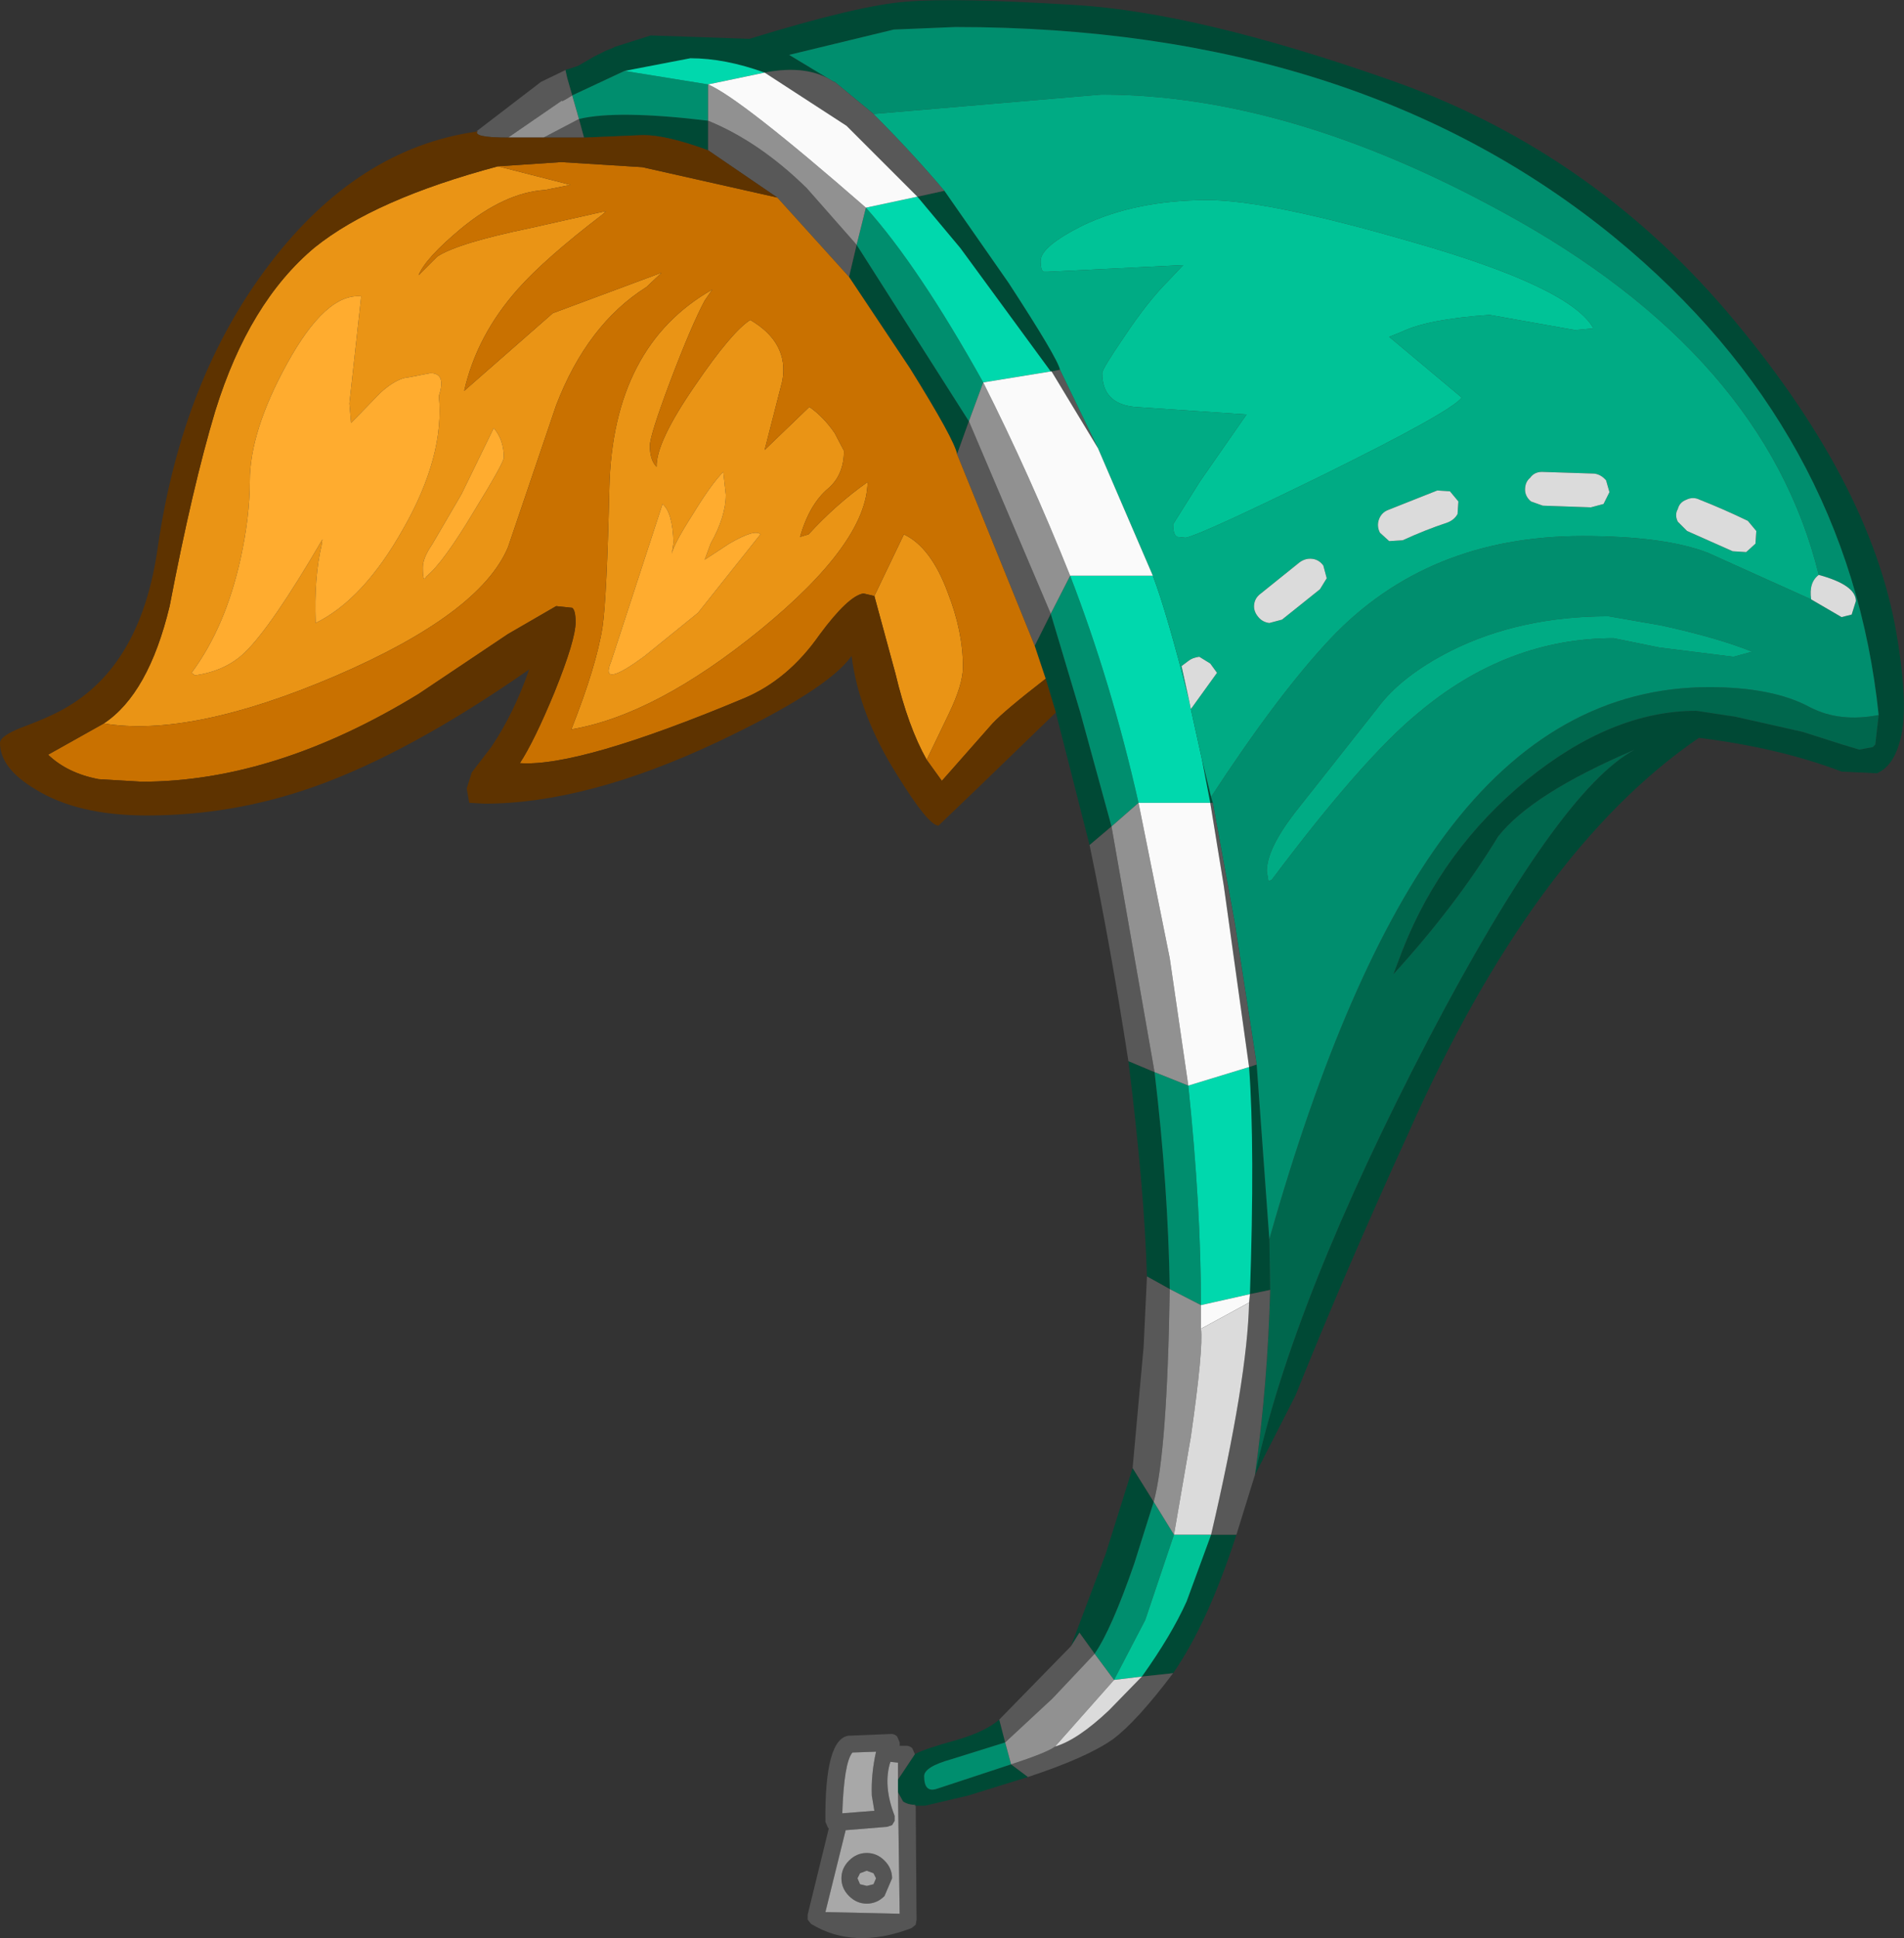 <?xml version="1.0" encoding="UTF-8" standalone="no"?>
<svg xmlns:ffdec="https://www.free-decompiler.com/flash" xmlns:xlink="http://www.w3.org/1999/xlink" ffdec:objectType="shape" height="114.8px" width="112.8px" xmlns="http://www.w3.org/2000/svg">
  <rect width="100%" height="100%" fill="#333333" stroke="none"/>
  <g transform="matrix(1.0, 0.0, 0.0, 1.0, 35.95, 7.9)">
    <path d="M-2.45 -3.75 L-2.35 -3.8 -2.3 -3.8 -2.0 -3.9 -1.7 -4.0 -0.75 -4.55 -0.45 -4.7 -0.25 -4.8 -0.05 -4.9 0.45 -5.1 0.4 -5.1 2.6 -5.8 8.45 -5.6 Q14.95 -7.6 17.75 -7.8 20.6 -8.05 27.8 -7.6 35.0 -7.15 46.15 -3.25 58.05 0.85 66.35 10.55 74.85 20.55 76.4 29.6 77.2 34.25 76.55 36.2 76.15 37.5 75.25 37.9 L73.15 37.8 Q69.5 36.4 64.7 35.8 54.9 42.5 47.45 59.3 43.75 67.4 40.8 74.75 L38.4 79.45 Q40.65 69.05 48.7 53.6 56.4 38.9 60.9 36.5 54.8 39.1 52.8 41.65 50.3 45.75 46.6 49.8 L47.15 48.35 Q49.5 42.4 54.5 38.3 59.55 34.2 64.55 34.2 L66.85 34.55 70.85 35.45 73.2 36.2 74.2 36.5 75.0 36.35 75.15 36.2 75.35 34.45 Q73.6 17.6 59.75 6.2 44.5 -6.3 20.65 -6.3 L17.0 -6.15 10.8 -4.65 13.45 -3.05 Q11.9 -4.1 9.35 -3.6 7.0 -4.45 4.95 -4.45 L1.05 -3.7 -2.05 -2.25 -2.35 -3.3 -2.45 -3.75 M39.3 68.5 L38.1 68.75 Q38.4 60.05 38.05 55.3 L38.5 55.15 39.25 65.5 39.3 68.5 M35.8 83.0 L37.3 83.0 Q35.6 88.25 33.55 91.2 L31.7 91.4 Q33.45 88.95 34.35 86.95 L35.8 83.0 M18.4 3.75 L20.0 3.4 23.8 8.85 Q26.7 13.3 26.85 14.0 L26.35 14.1 26.3 14.1 20.95 6.8 18.4 3.75 M14.8 6.6 L21.45 17.05 20.75 19.0 Q20.6 18.15 17.95 13.9 L14.35 8.5 14.8 6.6 M25.35 30.35 L26.3 28.45 28.05 34.3 29.9 41.05 28.6 42.15 26.6 34.3 26.0 32.3 25.35 30.35 M6.0 -0.75 L6.0 1.0 Q3.55 0.1 2.15 0.1 L-1.35 0.25 -1.65 -0.85 Q0.6 -1.4 6.0 -0.75 M35.25 37.05 L35.8 39.3 35.9 39.65 35.75 39.65 35.25 37.05 M30.9 54.95 L32.45 55.6 Q33.25 62.3 33.35 68.45 L32.0 67.7 Q31.85 62.55 30.9 54.95 M31.15 79.05 L32.4 81.05 31.25 84.7 Q29.9 88.6 28.9 90.05 L28.0 88.8 27.5 89.6 29.55 84.15 31.15 79.05 M18.3 99.05 L18.2 99.05 18.3 99.0 Q17.85 99.0 17.55 98.8 L17.25 98.25 17.25 97.5 18.25 96.0 Q18.75 95.7 20.75 95.15 22.45 94.65 23.25 93.95 L23.6 95.3 20.4 96.3 Q18.8 96.75 18.8 97.3 18.8 98.3 19.55 98.05 L23.95 96.6 24.95 97.35 21.4 98.45 18.85 99.05 18.3 99.05" fill="#004935" fill-rule="evenodd" stroke="none"/>
    <path d="M75.35 34.45 L75.15 36.2 75.0 36.35 74.2 36.5 73.2 36.2 70.85 35.45 66.85 34.55 64.55 34.2 Q59.55 34.2 54.5 38.3 49.5 42.4 47.15 48.35 L46.6 49.8 Q50.3 45.75 52.8 41.65 54.8 39.1 60.9 36.5 56.4 38.9 48.7 53.6 40.65 69.05 38.4 79.45 39.15 74.05 39.3 68.5 L39.25 65.5 Q43.8 49.4 49.7 41.5 56.2 32.8 65.3 32.8 69.1 32.8 71.3 34.0 73.05 34.9 75.35 34.45" fill="#00674d" fill-rule="evenodd" stroke="none"/>
    <path d="M-2.05 -2.25 L1.05 -3.7 6.0 -2.9 6.0 -0.75 Q0.6 -1.4 -1.65 -0.85 L-2.05 -2.25 M13.45 -3.05 L10.8 -4.65 17.0 -6.15 20.65 -6.3 Q44.5 -6.3 59.75 6.2 73.6 17.6 75.35 34.45 73.05 34.9 71.3 34.0 69.1 32.8 65.3 32.8 56.2 32.8 49.7 41.5 43.8 49.4 39.25 65.5 L38.5 55.15 37.2 46.75 35.9 39.65 35.8 39.3 Q39.75 33.25 42.85 29.95 48.6 23.85 57.8 23.85 62.7 23.85 65.25 24.85 L71.35 27.6 73.15 28.65 73.75 28.5 74.0 27.7 Q74.0 26.75 71.8 26.15 68.6 13.1 53.05 4.65 40.35 -2.3 29.3 -2.3 L15.8 -1.15 13.5 -3.05 13.45 -3.05 M67.85 30.7 Q65.9 29.9 62.5 29.15 L59.35 28.6 Q54.1 28.6 50.0 30.65 47.05 32.15 45.65 34.05 L40.75 40.25 Q39.1 42.4 39.1 43.7 L39.2 44.3 39.4 44.2 Q44.8 37.0 48.1 34.3 53.35 29.9 59.65 29.9 L62.35 30.45 66.75 31.0 67.85 30.7 M22.3 14.75 L21.45 17.05 14.8 6.6 15.35 4.4 Q18.45 7.85 22.3 14.75 M26.3 28.45 L27.45 26.2 Q29.9 32.55 31.5 39.65 L29.9 41.05 28.05 34.3 26.3 28.45 M32.45 55.6 L34.45 56.4 Q35.2 63.6 35.2 69.4 L33.35 68.45 Q33.25 62.3 32.45 55.6 M23.95 96.6 L19.55 98.05 Q18.8 98.3 18.8 97.3 18.8 96.75 20.4 96.3 L23.6 95.3 23.95 96.6 M28.9 90.05 Q29.9 88.6 31.25 84.7 L32.4 81.05 33.6 83.0 31.9 88.05 30.05 91.6 28.9 90.05" fill="#008e6e" fill-rule="evenodd" stroke="none"/>
    <path d="M1.05 -3.7 L4.95 -4.45 Q7.0 -4.45 9.35 -3.6 L6.0 -2.9 1.05 -3.7 M22.3 14.75 Q18.45 7.85 15.35 4.4 L18.4 3.75 20.95 6.8 26.3 14.1 22.3 14.75 M31.5 39.65 Q29.9 32.55 27.45 26.2 L32.35 26.2 Q33.2 28.45 34.5 33.6 L34.6 34.1 35.25 37.05 35.75 39.65 31.5 39.65 M34.45 56.4 L38.05 55.3 Q38.4 60.05 38.1 68.75 L35.2 69.4 Q35.2 63.6 34.45 56.4" fill="#00d8ad" fill-rule="evenodd" stroke="none"/>
    <path d="M-2.45 -3.75 L-2.35 -3.3 -2.05 -2.25 Q-2.75 -1.8 -2.65 -1.95 L-5.85 0.25 Q-8.0 0.25 -7.65 -0.15 L-7.75 -0.1 -3.9 -3.05 -2.45 -3.75 M9.35 -3.6 Q11.9 -4.1 13.45 -3.05 L13.5 -3.05 15.8 -1.15 Q18.1 1.15 20.0 3.4 L18.4 3.75 14.2 -0.45 9.35 -3.6 M39.3 68.5 Q39.15 74.05 38.4 79.45 L37.3 83.0 35.8 83.0 Q37.95 73.8 38.05 69.25 L38.1 68.75 39.3 68.5 M26.35 14.1 L26.85 14.0 29.1 18.65 26.35 14.1 M21.45 17.05 L26.3 28.45 25.35 30.35 20.75 19.0 21.45 17.05 M14.8 6.6 L14.35 8.5 10.1 3.8 6.0 1.0 6.0 -0.75 Q9.05 0.5 11.85 3.25 L14.8 6.6 M35.9 39.65 L37.2 46.75 38.5 55.15 38.05 55.3 36.55 44.55 35.75 39.65 35.9 39.65 M28.6 42.15 L29.9 41.05 32.45 55.6 30.9 54.95 Q29.85 48.15 28.6 42.15 M31.15 79.05 L31.8 71.9 32.0 67.7 33.35 68.45 Q33.2 78.1 32.4 81.05 L31.15 79.05 M23.25 93.95 L27.5 89.6 28.0 88.8 28.9 90.05 26.4 92.7 23.6 95.3 23.25 93.95 M26.55 95.55 Q27.9 95.15 29.75 93.4 L31.7 91.4 33.55 91.2 Q31.4 94.05 30.0 95.1 28.45 96.2 24.95 97.35 L23.95 96.6 Q26.1 95.9 26.55 95.55 M-1.35 0.25 L-3.75 0.25 -1.65 -0.85 -1.35 0.25" fill="#585858" fill-rule="evenodd" stroke="none"/>
    <path d="M6.0 -0.75 L6.0 -2.9 Q7.9 -2.1 15.35 4.4 L14.8 6.6 11.85 3.25 Q9.05 0.5 6.0 -0.75 M21.45 17.05 L22.3 14.75 Q25.05 20.2 27.45 26.2 L26.3 28.45 21.45 17.05 M29.9 41.05 L31.5 39.65 33.35 48.85 34.45 56.4 32.45 55.6 29.9 41.05 M35.2 69.4 L35.2 70.8 Q35.35 71.95 34.6 77.2 L33.6 83.0 32.4 81.05 Q33.2 78.1 33.35 68.45 L35.2 69.4 M28.9 90.05 L30.05 91.6 26.55 95.55 Q26.1 95.9 23.95 96.6 L23.6 95.3 26.4 92.7 28.9 90.05 M-2.05 -2.25 L-1.65 -0.85 -3.75 0.25 -5.85 0.25 -2.65 -1.95 Q-2.75 -1.8 -2.05 -2.25" fill="#919191" fill-rule="evenodd" stroke="none"/>
    <path d="M-6.45 1.95 L-2.15 3.05 -3.65 3.35 Q-6.05 3.5 -8.65 5.65 -10.75 7.4 -11.15 8.4 L-10.05 7.3 Q-8.85 6.5 -4.5 5.6 L-0.05 4.6 -0.25 4.8 Q-3.65 7.4 -5.25 9.2 -7.7 11.95 -8.45 15.25 L-3.2 10.65 3.25 8.25 2.35 9.1 Q-1.15 11.3 -3.0 16.1 L-5.85 24.5 Q-7.5 28.45 -16.1 32.15 -24.65 35.8 -29.8 34.95 -27.15 33.2 -25.9 28.0 -24.55 20.95 -23.2 16.45 -21.2 10.0 -17.3 6.75 -13.75 3.9 -6.45 1.95 M15.85 27.4 L17.6 23.75 Q19.2 24.5 20.2 27.2 21.1 29.5 21.1 31.6 21.1 32.65 20.25 34.4 L18.95 37.1 Q17.85 35.15 17.1 32.0 L15.85 27.4 M8.5 11.05 Q10.8 12.4 10.4 14.65 L9.35 18.75 12.0 16.2 Q12.85 16.8 13.5 17.75 L14.05 18.8 Q14.05 20.2 13.15 21.0 12.0 21.95 11.45 23.9 L11.95 23.75 Q13.6 21.95 15.45 20.65 15.4 24.25 9.1 29.4 2.9 34.45 -2.1 35.3 -0.6 31.5 -0.25 29.2 0.0 27.45 0.15 21.0 0.35 12.6 6.25 9.25 L5.8 9.9 Q5.0 11.4 3.75 14.7 2.55 17.9 2.55 18.5 2.55 19.35 2.95 19.75 2.9 18.3 5.25 14.9 7.4 11.75 8.5 11.05 M6.9 20.05 Q6.2 20.75 5.1 22.55 3.95 24.35 3.85 24.9 L3.95 24.25 Q3.9 22.45 3.3 21.95 L0.25 31.3 Q-0.45 32.95 2.25 30.95 L5.4 28.4 9.1 23.75 Q8.8 23.4 7.25 24.3 L5.8 25.25 6.15 24.3 Q7.05 22.7 7.05 21.4 L6.9 20.05 M-6.7 17.45 L-8.6 21.35 -10.35 24.35 Q-10.9 25.15 -10.9 25.7 -10.9 26.7 -10.7 26.25 -9.7 25.45 -7.85 22.35 -6.1 19.5 -6.1 19.2 -6.1 18.15 -6.7 17.45 M-14.55 9.65 Q-16.65 9.45 -18.95 13.65 -21.15 17.65 -21.15 20.6 -21.15 22.7 -21.7 25.2 -22.6 29.25 -24.6 31.95 L-24.4 32.1 Q-22.6 31.85 -21.45 30.75 -19.85 29.2 -16.85 24.05 L-16.9 24.4 Q-17.35 26.3 -17.25 29.0 -14.4 27.6 -12.05 23.4 -9.6 19.1 -9.95 15.55 -9.5 14.2 -10.45 14.2 L-11.75 14.45 Q-12.45 14.5 -13.4 15.35 L-15.15 17.15 -15.25 16.0 -14.55 9.65" fill="#ea9415" fill-rule="evenodd" stroke="none"/>
    <path d="M20.75 19.0 L25.35 30.35 26.0 32.3 Q23.55 34.2 22.85 34.95 L19.85 38.35 18.95 37.1 20.25 34.4 Q21.1 32.65 21.1 31.6 21.1 29.5 20.2 27.2 19.2 24.5 17.6 23.75 L15.85 27.4 15.2 27.25 Q14.3 27.4 12.6 29.7 10.75 32.35 8.15 33.45 -1.65 37.55 -5.15 37.3 -4.3 36.0 -3.1 33.1 -1.85 30.0 -1.85 28.95 -1.85 28.25 -2.05 28.1 L-3.0 28.0 -5.85 29.65 -11.15 33.2 Q-19.65 38.4 -27.55 38.4 L-30.1 38.25 Q-31.95 37.9 -33.1 36.8 L-29.8 34.95 Q-24.65 35.8 -16.1 32.15 -7.5 28.45 -5.85 24.5 L-3.0 16.1 Q-1.15 11.3 2.35 9.1 L3.25 8.25 -3.2 10.65 -8.45 15.25 Q-7.7 11.95 -5.25 9.2 -3.65 7.4 -0.25 4.8 L-0.05 4.6 -4.5 5.6 Q-8.85 6.5 -10.05 7.3 L-11.15 8.4 Q-10.75 7.4 -8.65 5.65 -6.05 3.5 -3.65 3.35 L-2.15 3.05 -6.45 1.95 -2.7 1.7 2.1 2.0 10.1 3.8 14.35 8.5 17.95 13.9 Q20.6 18.15 20.75 19.0 M8.5 11.05 Q7.4 11.75 5.25 14.9 2.9 18.3 2.95 19.75 2.55 19.35 2.55 18.5 2.55 17.9 3.75 14.7 5.0 11.4 5.8 9.9 L6.25 9.25 Q0.35 12.6 0.15 21.0 0.0 27.45 -0.25 29.2 -0.6 31.5 -2.1 35.3 2.9 34.45 9.1 29.4 15.4 24.25 15.45 20.65 13.6 21.95 11.95 23.75 L11.45 23.9 Q12.0 21.95 13.15 21.0 14.05 20.2 14.05 18.8 L13.5 17.75 Q12.85 16.8 12.0 16.2 L9.35 18.75 10.4 14.65 Q10.8 12.4 8.5 11.05" fill="#c97100" fill-rule="evenodd" stroke="none"/>
    <path d="M6.0 1.0 L10.1 3.8 2.1 2.0 -2.7 1.7 -6.45 1.95 Q-13.75 3.9 -17.3 6.75 -21.2 10.0 -23.2 16.45 -24.55 20.95 -25.9 28.0 -27.15 33.2 -29.8 34.95 L-33.1 36.8 Q-31.95 37.9 -30.1 38.25 L-27.55 38.4 Q-19.65 38.4 -11.15 33.2 L-5.85 29.65 -3.0 28.0 -2.05 28.1 Q-1.85 28.25 -1.85 28.95 -1.85 30.0 -3.1 33.1 -4.3 36.0 -5.15 37.3 -1.65 37.55 8.15 33.45 10.75 32.35 12.6 29.7 14.3 27.4 15.2 27.25 L15.85 27.4 17.1 32.0 Q17.85 35.15 18.95 37.1 L19.85 38.35 22.85 34.95 Q23.55 34.2 26.0 32.3 L26.6 34.3 22.0 38.75 19.65 41.0 Q19.05 41.0 17.2 38.0 14.95 34.45 14.5 30.95 13.1 32.95 6.55 36.05 -1.2 39.7 -7.25 39.7 L-8.15 39.65 -8.3 38.8 -8.0 37.85 -6.85 36.35 Q-5.5 34.35 -4.6 31.75 -11.7 36.7 -17.35 38.7 -22.15 40.4 -27.25 40.4 -31.35 40.4 -33.85 38.85 -35.95 37.6 -35.95 36.1 -35.95 35.7 -34.7 35.2 -32.8 34.5 -31.85 33.9 -27.55 31.3 -26.6 24.5 -25.15 14.5 -19.95 7.7 -14.75 0.9 -7.75 -0.1 L-7.65 -0.15 Q-8.0 0.25 -5.85 0.25 L-3.75 0.25 -1.35 0.25 2.15 0.1 Q3.55 0.1 6.0 1.0" fill="#5e3300" fill-rule="evenodd" stroke="none"/>
    <path d="M6.9 20.05 L7.05 21.4 Q7.05 22.7 6.15 24.3 L5.8 25.25 7.25 24.3 Q8.8 23.4 9.1 23.75 L5.4 28.4 2.25 30.95 Q-0.45 32.95 0.25 31.3 L3.3 21.95 Q3.9 22.45 3.95 24.25 L3.85 24.9 Q3.95 24.35 5.1 22.55 6.2 20.75 6.9 20.05 M-14.55 9.65 L-15.25 16.0 -15.15 17.15 -13.4 15.35 Q-12.45 14.5 -11.75 14.45 L-10.45 14.2 Q-9.5 14.2 -9.95 15.55 -9.6 19.1 -12.05 23.4 -14.4 27.6 -17.25 29.0 -17.35 26.3 -16.9 24.4 L-16.85 24.05 Q-19.85 29.2 -21.45 30.75 -22.6 31.85 -24.4 32.1 L-24.6 31.95 Q-22.6 29.25 -21.7 25.2 -21.15 22.7 -21.15 20.6 -21.15 17.65 -18.95 13.65 -16.65 9.45 -14.55 9.65 M-6.7 17.45 Q-6.1 18.15 -6.1 19.2 -6.1 19.5 -7.85 22.35 -9.7 25.45 -10.7 26.25 -10.9 26.7 -10.9 25.7 -10.9 25.15 -10.35 24.35 L-8.6 21.35 -6.7 17.45" fill="#ffac2f" fill-rule="evenodd" stroke="none"/>
    <path d="M18.3 99.05 L18.35 105.8 18.3 106.1 18.05 106.3 Q14.65 107.6 12.1 106.05 L11.9 105.8 11.9 105.5 13.15 100.4 13.1 100.35 12.95 100.0 Q12.9 95.05 14.35 94.9 L14.45 94.9 16.85 94.8 Q17.05 94.8 17.2 94.95 L17.35 95.3 17.35 95.5 17.75 95.5 Q17.95 95.5 18.1 95.65 L18.25 96.0 17.25 97.5 17.25 96.5 16.8 96.45 Q16.35 97.85 17.05 99.65 L17.05 99.95 16.9 100.2 16.6 100.3 14.15 100.5 12.95 105.35 17.35 105.45 17.25 98.25 17.55 98.8 Q17.85 99.0 18.3 99.0 L18.2 99.05 18.3 99.05 M14.55 95.9 Q14.05 96.5 13.95 99.5 L15.85 99.35 15.7 98.45 Q15.65 97.2 15.95 95.85 L14.55 95.9 M16.9 103.35 L16.45 104.4 Q16.0 104.85 15.4 104.85 14.8 104.85 14.35 104.4 13.9 103.95 13.9 103.35 13.9 102.75 14.35 102.3 14.8 101.85 15.4 101.85 16.0 101.85 16.45 102.3 16.9 102.75 16.9 103.35 M15.95 103.35 L15.8 103.05 15.4 102.9 15.0 103.05 14.85 103.35 15.0 103.7 15.4 103.8 15.8 103.7 15.95 103.35" fill="#555555" fill-rule="evenodd" stroke="none"/>
    <path d="M17.25 98.25 L17.35 105.45 12.95 105.35 14.15 100.5 16.6 100.3 16.9 100.2 17.05 99.95 17.05 99.65 Q16.35 97.85 16.8 96.45 L17.25 96.5 17.25 97.5 17.25 98.25 M14.55 95.9 L15.95 95.85 Q15.65 97.2 15.7 98.45 L15.85 99.35 13.95 99.5 Q14.05 96.5 14.55 95.9 M15.95 103.35 L15.8 103.7 15.4 103.8 15.0 103.7 14.85 103.35 15.0 103.05 15.4 102.9 15.8 103.05 15.95 103.35 M16.9 103.35 Q16.9 102.75 16.45 102.3 16.0 101.85 15.4 101.85 14.8 101.85 14.35 102.3 13.9 102.75 13.9 103.35 13.9 103.95 14.35 104.4 14.8 104.85 15.4 104.85 16.0 104.85 16.45 104.4 L16.9 103.35" fill="#a8a8a8" fill-rule="evenodd" stroke="none"/>
    <path d="M20.0 3.4 Q18.1 1.15 15.8 -1.15 L29.3 -2.3 Q40.35 -2.3 53.05 4.65 68.6 13.1 71.8 26.15 71.2 26.6 71.35 27.6 L65.25 24.85 Q62.7 23.85 57.8 23.85 48.6 23.85 42.85 29.95 39.75 33.25 35.8 39.3 L35.25 37.05 34.6 34.1 36.15 31.95 35.75 31.4 35.1 31.0 Q34.7 31.05 34.45 31.25 L34.05 31.55 34.5 33.6 Q33.2 28.45 32.35 26.2 L29.1 18.65 26.85 14.0 Q26.7 13.3 23.8 8.85 L20.0 3.4 M67.6 22.95 Q66.15 22.25 64.75 21.7 64.35 21.5 63.95 21.7 63.55 21.85 63.45 22.25 63.25 22.6 63.45 23.0 L64.0 23.55 66.7 24.75 67.5 24.8 68.05 24.3 68.1 23.55 67.6 22.95 M58.45 11.55 Q57.1 9.1 47.6 6.4 39.15 3.95 35.6 3.95 31.35 3.95 28.2 5.45 25.7 6.7 25.7 7.55 25.7 8.15 25.9 8.2 L26.1 8.2 34.15 7.8 33.25 8.75 Q32.05 9.95 30.65 12.05 29.35 13.95 29.35 14.2 29.35 16.0 31.25 16.2 L37.9 16.65 35.15 20.6 33.55 23.15 Q33.55 23.8 33.8 23.9 L34.3 23.95 Q35.25 23.75 42.5 20.2 50.0 16.5 50.65 15.65 L46.35 12.05 47.1 11.75 Q48.65 11.0 52.3 10.75 L57.35 11.65 58.45 11.55 M49.2 21.15 L46.3 22.3 Q45.9 22.45 45.75 22.85 45.6 23.25 45.8 23.65 L46.35 24.15 47.15 24.1 Q48.45 23.5 49.8 23.05 50.2 22.9 50.4 22.55 L50.45 21.8 49.95 21.2 49.2 21.15 M58.5 20.15 L55.4 20.05 Q54.95 20.05 54.7 20.4 54.4 20.65 54.4 21.1 54.4 21.5 54.75 21.8 L55.45 22.05 58.3 22.15 59.05 21.95 59.4 21.25 59.2 20.55 Q58.9 20.2 58.5 20.15 M41.05 25.4 L38.75 27.25 Q38.4 27.5 38.35 27.9 38.3 28.3 38.6 28.65 38.85 28.95 39.25 29.0 L40.0 28.8 42.25 27.0 42.65 26.35 42.45 25.6 Q42.2 25.25 41.8 25.2 41.4 25.15 41.05 25.4 M67.85 30.7 L66.75 31.0 62.35 30.45 59.65 29.9 Q53.35 29.9 48.1 34.3 44.8 37.0 39.4 44.2 L39.2 44.3 39.1 43.7 Q39.1 42.4 40.75 40.25 L45.65 34.05 Q47.05 32.15 50.0 30.65 54.1 28.6 59.35 28.6 L62.5 29.15 Q65.9 29.9 67.85 30.7" fill="#00ab84" fill-rule="evenodd" stroke="none"/>
    <path d="M58.45 11.55 L57.35 11.65 52.3 10.75 Q48.65 11.0 47.1 11.75 L46.35 12.05 50.65 15.65 Q50.0 16.5 42.5 20.2 35.25 23.75 34.3 23.95 L33.8 23.9 Q33.55 23.8 33.55 23.15 L35.15 20.6 37.9 16.65 31.25 16.2 Q29.35 16.0 29.35 14.2 29.35 13.95 30.65 12.05 32.05 9.95 33.25 8.75 L34.15 7.8 26.1 8.2 25.9 8.2 Q25.7 8.15 25.7 7.55 25.7 6.7 28.2 5.45 31.35 3.95 35.6 3.95 39.15 3.95 47.6 6.4 57.1 9.1 58.45 11.55 M33.6 83.0 L35.8 83.0 34.35 86.95 Q33.45 88.95 31.7 91.4 L30.05 91.6 31.9 88.05 33.6 83.0" fill="#00c397" fill-rule="evenodd" stroke="none"/>
    <path d="M38.1 68.75 L38.05 69.25 35.2 70.8 35.2 69.4 38.1 68.75 M6.0 -2.9 L9.35 -3.6 14.2 -0.45 18.4 3.75 15.35 4.4 Q7.9 -2.1 6.0 -2.9 M26.35 14.1 L29.1 18.65 32.35 26.2 27.45 26.2 Q25.05 20.2 22.3 14.75 L26.3 14.1 26.35 14.1 M35.75 39.65 L36.55 44.55 38.05 55.3 34.45 56.4 33.35 48.85 31.5 39.65 35.75 39.65" fill="#fafafa" fill-rule="evenodd" stroke="none"/>
    <path d="M38.05 69.25 Q37.95 73.8 35.8 83.0 L33.6 83.0 34.6 77.2 Q35.35 71.95 35.2 70.8 L38.05 69.25 M67.6 22.95 L68.1 23.55 68.05 24.3 67.5 24.8 66.7 24.75 64.0 23.55 63.45 23.0 Q63.25 22.6 63.45 22.25 63.55 21.85 63.95 21.7 64.35 21.5 64.75 21.7 66.15 22.25 67.6 22.95 M41.05 25.4 Q41.4 25.15 41.8 25.2 42.2 25.25 42.45 25.6 L42.65 26.35 42.25 27.0 40.0 28.8 39.25 29.0 Q38.85 28.95 38.6 28.65 38.3 28.3 38.35 27.9 38.4 27.5 38.75 27.25 L41.05 25.4 M58.5 20.15 Q58.9 20.2 59.2 20.55 L59.4 21.25 59.05 21.95 58.3 22.15 55.45 22.05 54.75 21.8 Q54.4 21.5 54.4 21.1 54.4 20.65 54.7 20.4 54.95 20.05 55.4 20.05 L58.5 20.15 M49.2 21.15 L49.95 21.2 50.45 21.8 50.4 22.55 Q50.2 22.9 49.8 23.05 48.45 23.5 47.15 24.1 L46.35 24.15 45.8 23.65 Q45.6 23.25 45.75 22.85 45.9 22.45 46.3 22.3 L49.2 21.15 M71.35 27.6 Q71.2 26.6 71.8 26.15 74.0 26.75 74.0 27.7 L73.75 28.5 73.15 28.65 71.35 27.6 M34.5 33.6 L34.05 31.55 34.45 31.25 Q34.7 31.05 35.1 31.0 L35.75 31.4 36.15 31.95 34.6 34.1 34.5 33.6 M30.05 91.6 L31.7 91.4 29.75 93.4 Q27.9 95.15 26.55 95.55 L30.05 91.6" fill="#dbdbdb" fill-rule="evenodd" stroke="none"/>
  </g>
</svg>
